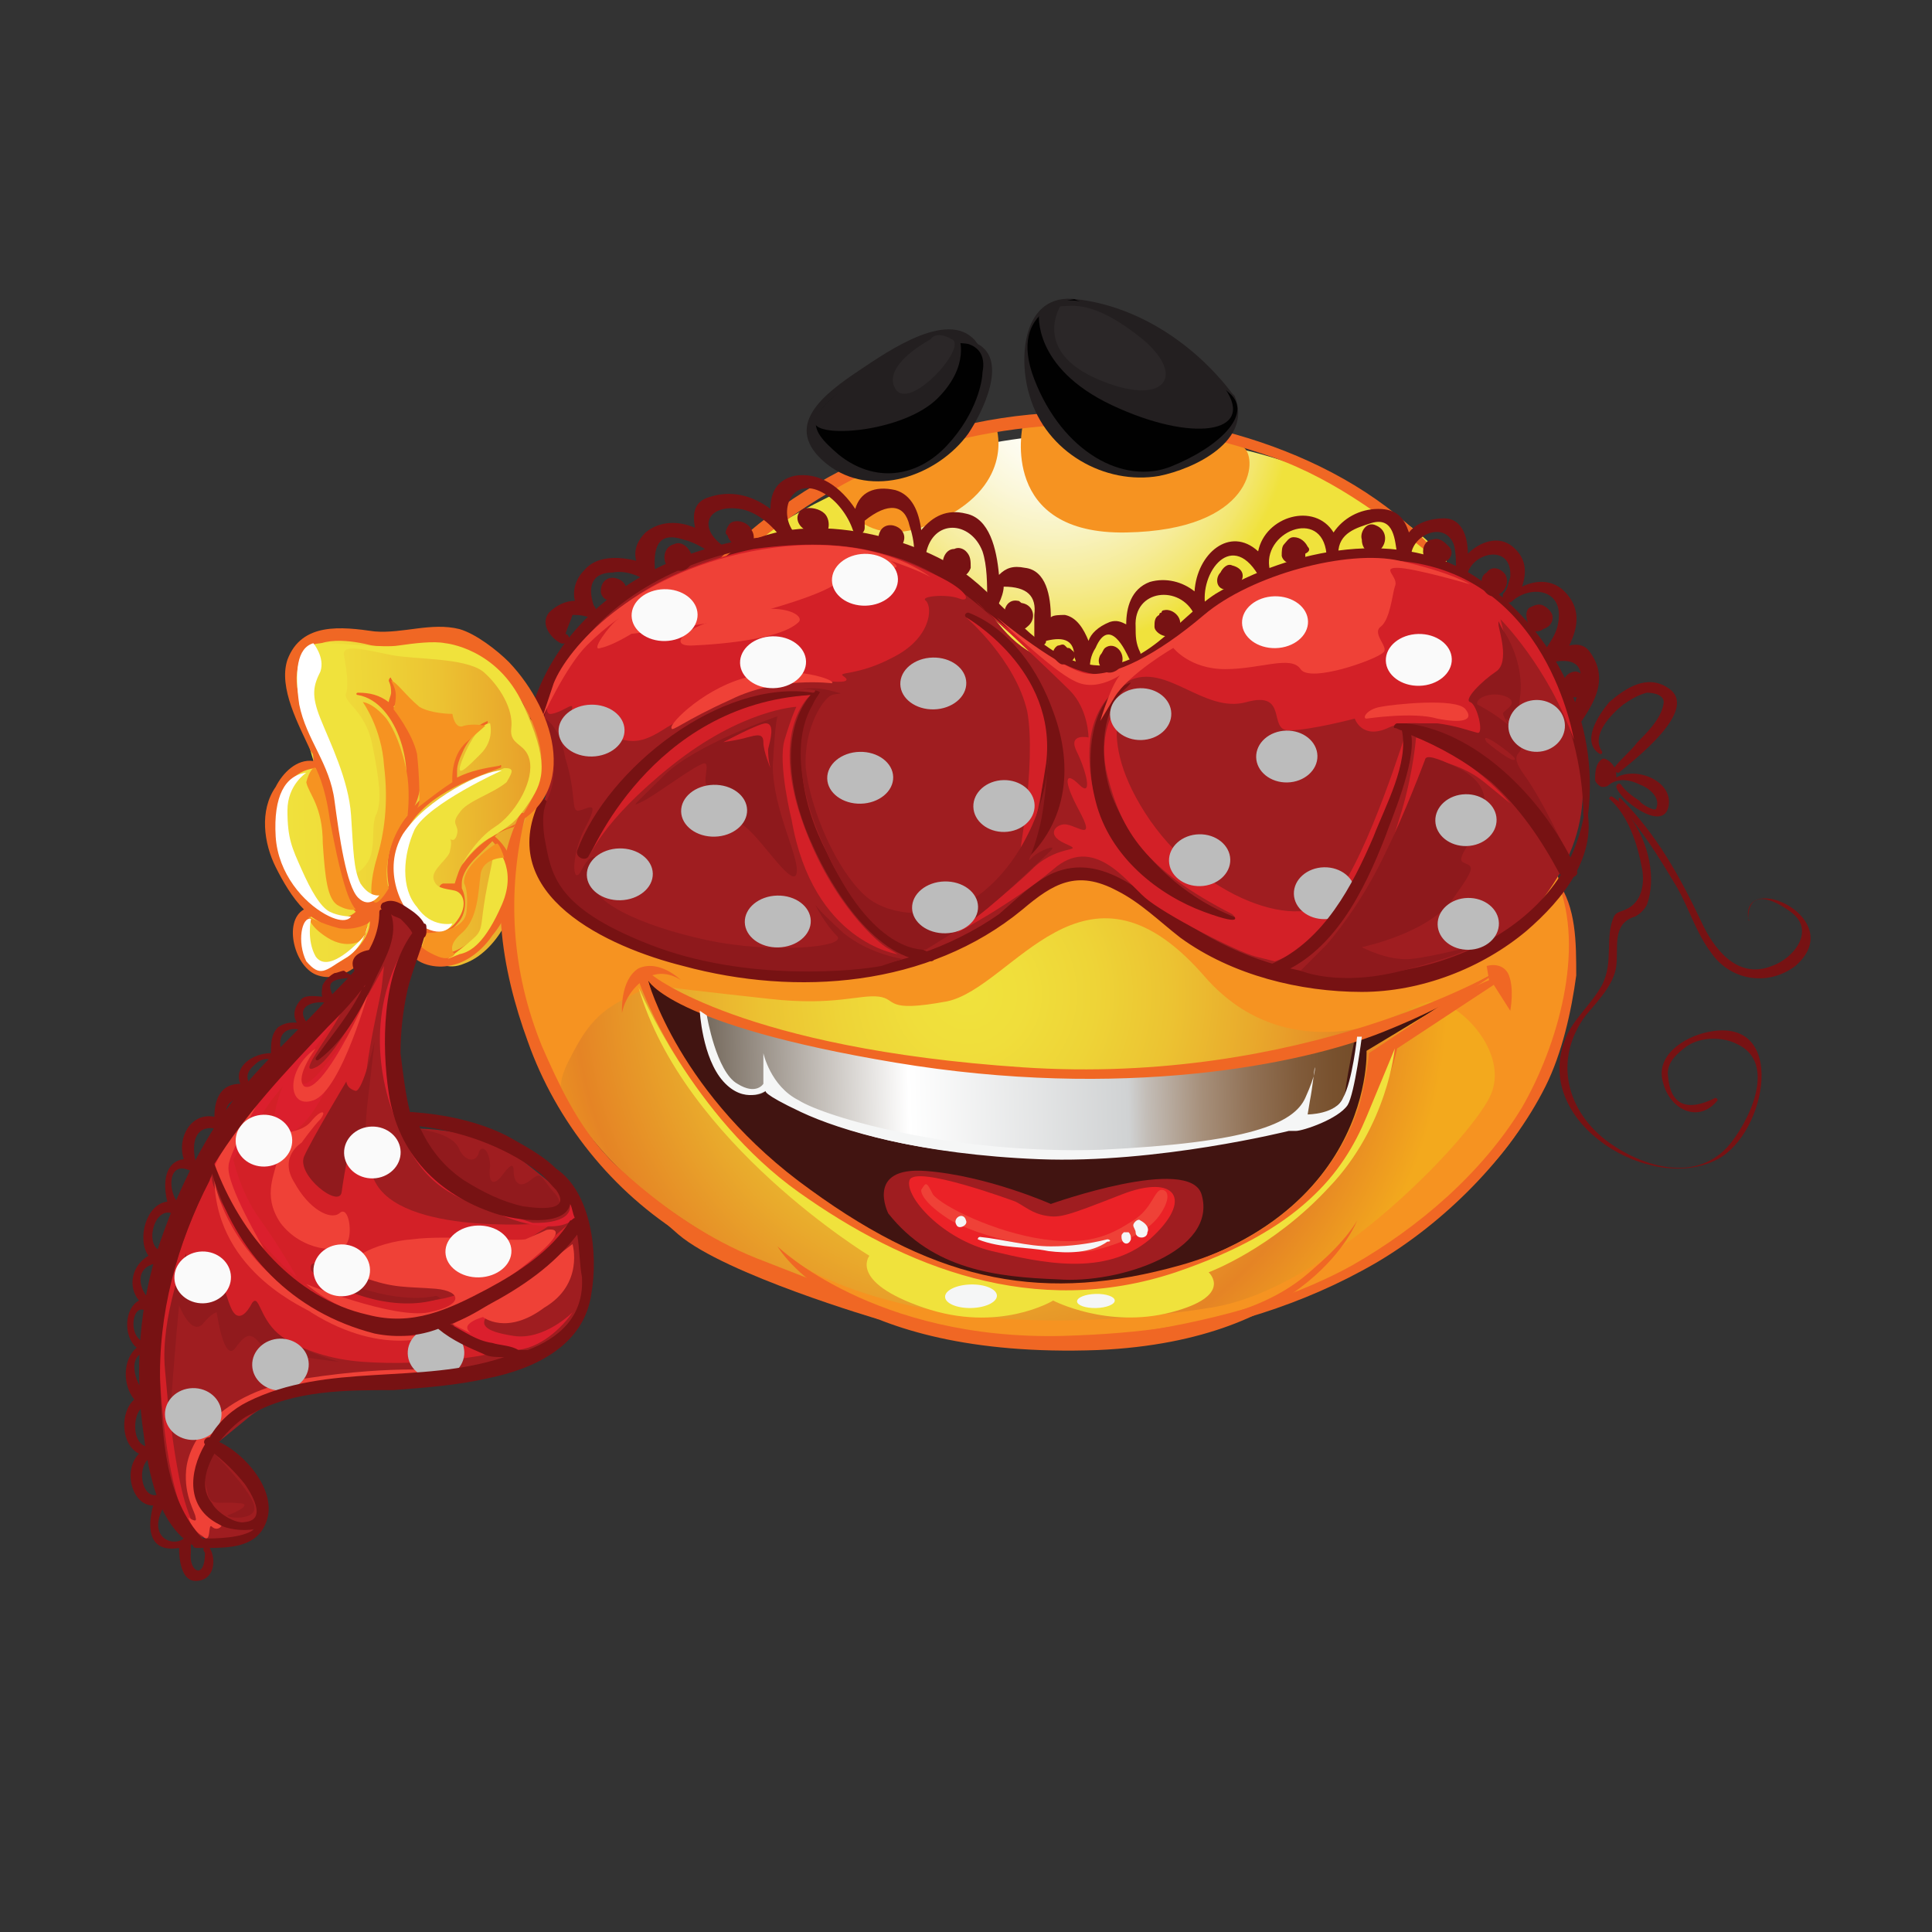 <?xml version="1.0" encoding="utf-8"?>
<!-- Generator: Adobe Illustrator 18.0.0, SVG Export Plug-In . SVG Version: 6.00 Build 0)  -->
<!DOCTYPE svg PUBLIC "-//W3C//DTD SVG 1.1//EN" "http://www.w3.org/Graphics/SVG/1.1/DTD/svg11.dtd">
<svg version="1.1" id="Layer_1" xmlns="http://www.w3.org/2000/svg" xmlns:xlink="http://www.w3.org/1999/xlink" x="0px" y="0px"
	 viewBox="0 0 82 82" enable-background="new 0 0 82 82" xml:space="preserve">
<rect x="0" y="0" width="82" height="82" fill="#333333" stroke="none"/>
<g>
	
		<radialGradient id="SVGID_1_" cx="33.224" cy="51.727" r="20.972" gradientTransform="matrix(1 -2.440000e-002 2.440000e-002 1 6.562 -8.73)" gradientUnits="userSpaceOnUse">
		<stop  offset="0" style="stop-color:#F0E23C"/>
		<stop  offset="0.116" style="stop-color:#F0DE3B"/>
		<stop  offset="0.257" style="stop-color:#EED437"/>
		<stop  offset="0.413" style="stop-color:#ECC332"/>
		<stop  offset="0.578" style="stop-color:#E9AA2C"/>
		<stop  offset="0.749" style="stop-color:#E68C26"/>
		<stop  offset="0.792" style="stop-color:#E58425"/>
		<stop  offset="0.972" style="stop-color:#F3A91D"/>
	</radialGradient>
	<path fill="url(#SVGID_1_)" d="M22,42.4c0,0,0.8,3.4,3.7,6.6c2.9,3.2,7.8,5.2,7.8,5.2l2,0.8c0,0,6,2.2,10.3,2.1
		c4.3-0.1,10.8-2.8,13-4.4c2.2-1.6,5.2-4.8,5.6-7.7c0.4-2.9-11-11.1-17.9-11C39.5,34.2,22,42.4,22,42.4z"/>
	
		<linearGradient id="SVGID_2_" gradientUnits="userSpaceOnUse" x1="4.064" y1="43.158" x2="21.178" y2="43.158" gradientTransform="matrix(1 -2.440000e-002 2.440000e-002 1 6.562 -8.73)">
		<stop  offset="0" style="stop-color:#F0E23C"/>
		<stop  offset="0.116" style="stop-color:#F0DE3B"/>
		<stop  offset="0.257" style="stop-color:#EED437"/>
		<stop  offset="0.413" style="stop-color:#ECC332"/>
		<stop  offset="0.578" style="stop-color:#E9AA2C"/>
		<stop  offset="0.749" style="stop-color:#E68C26"/>
		<stop  offset="0.792" style="stop-color:#E58425"/>
	</linearGradient>
	<path fill="url(#SVGID_2_)" d="M23.2,31.6c0,0-1.9-3.6-3.1-4.3c-1.2-0.7-1.8,0.1-2.7,0c-0.9-0.1-3.8-0.6-4.4,0.1
		c-0.6,0.7-0.6,1.6-0.2,3.1c0.4,1.5,0.6,2.1,0.6,2.1s-1.7-0.2-1.7,1.9c0.1,2.1,1.6,4.1,1.6,4.1s-0.9,1.1-0.3,2.1
		c0.7,1,1.1,0.9,2.2-0.3c1.1-1.2,1.1-1.7,1.1-1.7l1.3,0.9c0,0,0.7,1.9,2.1,1.3c1.4-0.5,2.3-2.4,2.3-3.6c0-1.2,0.4-2.8,0.4-2.8
		s0.8-0.5,0.9-1.4C23.4,32.2,23.2,31.6,23.2,31.6z"/>
	
		<radialGradient id="SVGID_3_" cx="37.469" cy="27.047" r="10.398" gradientTransform="matrix(1 -2.440000e-002 2.440000e-002 1 6.562 -8.73)" gradientUnits="userSpaceOnUse">
		<stop  offset="0" style="stop-color:#FFFFFF"/>
		<stop  offset="0.105" style="stop-color:#FFFEF8"/>
		<stop  offset="0.235" style="stop-color:#FDFBEC"/>
		<stop  offset="0.377" style="stop-color:#FBF7D8"/>
		<stop  offset="0.528" style="stop-color:#F8F2BD"/>
		<stop  offset="0.686" style="stop-color:#F6EC9A"/>
		<stop  offset="0.847" style="stop-color:#F3E66E"/>
		<stop  offset="0.972" style="stop-color:#F0E23C"/>
	</radialGradient>
	<path fill="url(#SVGID_3_)" d="M61.4,23.8c0,0-3.9-5.1-14-5.4c-10.1-0.3-16.8,5.5-17.5,6.1c-0.8,0.6,13.8,8.6,22.5,6.3
		C61,28.4,61.4,23.8,61.4,23.8z"/>
	<path fill="#F69321" d="M35.3,20.3c0,0,0.8,3.4,4.3,1.9c3.5-1.5,2.7-4,2.7-4s-0.8-0.2-2,0.2C39.1,18.7,35.3,20.3,35.3,20.3z"/>
	<path fill="#F69321" d="M43.4,18.1c0,0-1,4.6,4.4,4.5c5.4-0.1,5.6-3.1,5-3.6c-0.5-0.5-5.1-1.9-7.3-1.6
		C43.3,17.6,43.4,18.1,43.4,18.1z"/>
	<path fill="#F69321" d="M22.2,35.1c0,0-1,3.4-0.4,6c0.7,2.5,1.4,4.5,1.9,5.1c0.5,0.6-0.3,0.3,0.4-1.1c0.7-1.4,1.2-2.1,2.4-2.7
		c1.2-0.6,1.3-0.7,1.4-0.6c0.2,0.1,2.1,0.3,4.8,0.6c2.7,0.3,3.8-0.2,4.6-0.1c0.8,0.1,0.2,0.7,2.9,0.2C43,41.9,46,35.7,51,41.3
		c0.6,0.7,2.2,2.5,5.2,2.5c3,0,3.9-1.7,5.1-1.2c1.2,0.5,2.6,2.3,2,3.8c-0.6,1.6-6.8,8.3-11.9,9.1C39.4,57.4,34,53.7,34,53.7l2.7,1.8
		c0,0,4.1,2.3,11.2,1.5c5.9-0.6,14.6-5,17-9.8c2.4-4.9,1.8-8,1.6-8.7c-0.2-0.7-0.2-0.7-0.2-0.7s-3.5-11.9-4.7-13.5
		c-1.2-1.6-0.1-0.2-0.1-0.2s-17.4,11.6-26,11.6c-8.6,0-12.9-1.8-12.9-1.8L22.2,35.1z"/>
	<path fill="#9F1D20" d="M22.5,30.3c0,0,0,0.1,0.1,0.2c0.2,0.5,0.8,1.8,0.7,2.7c-0.2,1-0.5,1.5-0.5,1.5s-0.9,3.2,4,5.2
		c4.9,2,10.1,2,12.8,0.7c2.7-1.3,5.4-4.3,7.3-3.4c1.9,0.9,5.1,3.9,7.4,4.3c2.4,0.5,7.9,0.4,10.4-2.4c2.5-2.8,3.2-5.4,1.7-9.4
		c-1.5-4.1-5-6.9-10.6-5.9c-5.6,0.9-6.2,5.8-10.6,4.5c-4.4-1.3-1.8-4.1-9.8-5.7c0,0-5.7,0-9,2.6C23.2,27.8,22.5,30.3,22.5,30.3z"/>
	<path fill="#F06724" d="M66.1,37.4C66.1,37.4,66,37.4,66.1,37.4c1.2,2.9,0,7-1.5,9.6c-1.7,2.8-4.4,5.1-7.2,6.7
		c-2.9,1.6-6.2,2.4-9.5,2.9c-3.5,0.4-6.7,0.3-10-0.9c-0.2-0.1-0.3,0.3-0.1,0.3c3.4,1.4,6.9,1.3,10.6,0.9c3.5-0.5,6.9-1.5,10-3.3
		c2.9-1.7,5.7-4.5,7.2-7.5c0.7-1.4,1.1-3.2,1.3-4.7C66.9,40,66.9,38.5,66.1,37.4z"/>
	<path fill="#F06724" d="M29.4,52.2c-1.3-1-2.6-1.9-3.7-3.2c-1.2-1.3-2-3-2.7-4.6c-1.3-3.2-1.5-6.5-0.7-9.8c0-0.1-0.1-0.1-0.2-0.1
		c-1.5,2.9-0.8,6.7,0.3,9.7c1.2,3.4,3.6,6.4,6.7,8.3C29.4,52.5,29.5,52.3,29.4,52.2z"/>
	<path fill="#F06724" d="M61.5,24.1c-3.5-4.5-9.9-6.5-15.4-6.6c-6.4-0.1-12.8,2.7-16.9,7.7c-0.1,0.1,0.1,0.3,0.2,0.2
		c2.4-2.3,5-4.3,8.1-5.7c2.6-1.1,5.4-1.6,8.3-1.7c2.8-0.1,5.6,0.5,8.2,1.4c2.8,1,5.1,2.8,7.4,4.7C61.4,24.2,61.5,24.1,61.5,24.1z"/>
	<path fill="#771213" d="M39.6,40.5c-0.9-0.4-1.6-0.7-2.4-1.4c-0.9-0.8-1.6-1.8-2.1-2.9c-1.1-2.1-1.6-4.7-0.3-6.8
		c0.1-0.1-0.1-0.2-0.2-0.1c0,0,0,0.1-0.1,0.1c-3.9-0.6-8.7,3.2-10,6.7c-0.1,0.3,0.4,0.5,0.5,0.2c2-3.7,5.1-6.4,9.4-6.8
		c-1.4,1.7-0.8,4.5,0.1,6.4c0.8,1.8,2.7,4.9,5,4.9C39.7,40.8,39.7,40.6,39.6,40.5z"/>
	<path fill="#771213" d="M62.8,24.6c-3.3-2.3-8-1.3-11.2,0.6c-1.7,1.1-3.1,3.4-5.4,3c-2.1-0.3-3.6-2.7-5.3-3.9
		c-2.6-1.8-7.8-2.9-10.3-0.5c-0.2,0.1,0.1,0.4,0.2,0.3c2-1,4-1.1,6.1-0.7c2,0.3,3.5,1.3,5,2.6c1.2,1.1,2.3,2.1,3.8,2.7
		c1.5,0.6,3-0.4,4.1-1.3c1.5-1.2,2.8-2.2,4.6-2.8c2-0.7,4.2-1,6.2-0.4c4.3,1.2,6.6,6.4,6.6,10.4c0,0.1,0.2,0.1,0.2,0
		C67.9,30.6,66,26.8,62.8,24.6z"/>
	<g>
		<path fill="#771213" d="M67.9,32c0.1,0,0.1,0,0.1-0.1c-0.5-0.7,0.4-1.6,0.9-2c0.3-0.2,0.6-0.4,1-0.5c0.3,0,0.8,0.1,0.7,0.5
			c-0.1,0.6-0.7,1.2-1.1,1.6c-0.3,0.4-0.7,0.7-1,1.1c-0.1,0.1,0.1,0.2,0.2,0.2c0.6-0.5,3.5-2.7,2.1-3.6c-0.9-0.6-1.8,0-2.5,0.6
			C67.8,30.4,67.1,31.5,67.9,32z"/>
		<path fill="#771213" d="M69.6,34c-0.3-0.2-0.6-0.4-0.8-0.7c-0.1-0.1-0.2,0-0.2,0.1c0.1,0.5,1.9,1.9,2.2,0.9
			c0.3-1.1-1.3-1.8-2.2-1.3c0,0,0,0,0-0.1c0-0.3-0.2-0.6-0.5-0.7c-0.1,0-0.1,0-0.2,0.1c-0.2,0.2-0.2,0.6-0.2,0.8
			c0,0.1,0.2,0.3,0.3,0.3c0.1,0,0.2,0,0.3-0.1c0,0,0,0,0,0c0,0,0,0,0,0c0.4-0.3,0.9-0.2,1.3,0c0.3,0.1,0.9,0.5,0.7,1
			C70.3,34.5,69.6,34.1,69.6,34z"/>
		<path fill="#771213" d="M74.2,39C74.2,39.1,74.3,39.1,74.2,39c0-1.5,1.4-0.6,1.8-0.3c1.1,0.8,0.1,2-0.8,2.3
			c-1.5,0.6-2.5-0.8-3-1.9c-0.9-1.9-1.9-3.7-3.4-5.2c-0.1-0.1-0.1,0-0.1,0.1c0.1,0.1,0.2,0.2,0.3,0.3c-0.2-0.2-0.4-0.4-0.6-0.5
			c-0.1,0-0.1,0.1-0.1,0.1c0.8,0.7,1.2,1.9,1.4,3c0.1,0.6,0,1.4-0.7,1.7c-0.2,0.1-0.4,0.1-0.5,0.3c-0.4,0.9,0,1.9-0.5,2.9
			c-0.5,0.9-1.3,1.5-1.6,2.4c-1.3,3.5,3.7,6.5,6.5,5c2.1-1.1,3-6.1-0.4-5.4c-1,0.2-2.3,1-1.9,2.2c0.3,1.1,1.5,1.7,2.3,0.7
			c0-0.1-0.1-0.1-0.1-0.1c-1.2,0.6-1.9,0.3-2-0.9c-0.1-0.6,0.4-1,0.8-1.3c0.6-0.4,1.5-0.4,2.1-0.1c1.8,0.8,0.5,3.4-0.4,4.4
			c-1.4,1.5-3.6,0.8-5-0.2c-1.8-1.3-2.4-3.5-1-5.4c0.5-0.6,1.2-1.3,1.3-2.1c0.1-0.8-0.2-1.8,0.8-2.1c0.2-0.1,0.4-0.3,0.5-0.5
			c0.4-1.1,0.1-2.6-0.7-3.7c0.8,1,1.4,2,2,3c0.5,0.9,0.8,1.9,1.4,2.7c0.8,1.2,2.4,1.5,3.6,0.6C78.5,39,73.9,36.9,74.2,39z"/>
	</g>
	<path fill="#771213" d="M67.3,34.1C67.3,34,67.2,34,67.3,34.1c-0.6,5.6-7.2,8-12.1,7.1c-2.5-0.5-4.4-1.6-6.4-3.1
		c-1.3-1-2.7-1.7-4.2-1c-0.8,0.4-1.5,1.1-2.2,1.7c-1,0.7-2.2,1.3-3.4,1.7c-2.3,0.8-4.8,0.8-7.2,0.5c-2-0.2-4-0.8-5.8-1.7
		c-2.2-1.1-3.1-2.7-2.7-5.1c0-0.2-0.3-0.4-0.4-0.2C21,38,25.8,40.2,29,41c4.8,1.3,10.4,0.9,14.4-2.4c1.3-1.1,2.3-1.7,4-0.8
		c1,0.5,1.8,1.3,2.7,2c2.2,1.6,5.1,2.3,7.7,2.3c2.5,0,5.1-1,7-2.6C66.3,38.2,67.9,36.3,67.3,34.1z"/>
	<path fill="#771213" d="M39.1,23.8c-5.9-2.8-14.8-0.1-16.6,6.5c-0.1,0.4,0.5,0.5,0.6,0.1c1.8-6.5,10.3-8.7,16-6.6
		C39.2,23.9,39.2,23.8,39.1,23.8z"/>
	<path fill="#771213" d="M52.9,39.1c-2.5-0.8-4.7-2.8-5.7-5.3c-0.5-1.3-0.6-3.6,0.6-4.6c0.1-0.1,0.3-0.3,0.1-0.2
		c-1.8,0.7-1.8,3.5-1.4,5.1c0.6,2.6,3.8,5.2,6.4,5.1C53,39.2,53,39.1,52.9,39.1z"/>
	<path fill="#771213" d="M44.7,30.2c-0.6-1.7-1.8-3.5-3.6-4.2c-0.1,0-0.2,0.1-0.1,0.2c1.5,0.9,2.5,2.5,2.9,4.2
		c0.3,1.1,0.5,2.1,0.3,3.2c-0.1,1.2-0.7,2-1.1,3.1c0,0.1,0,0.1,0.1,0.1C45.3,35.1,45.6,32.6,44.7,30.2z"/>
	<path fill="#771213" d="M67.5,27.7c-0.2-0.3-0.5-0.4-0.9-0.3c0.4-0.8,0.5-1.6-0.2-2.3c-0.5-0.5-1.2-0.5-1.8-0.2
		c0.2-0.6,0.2-1.2-0.4-1.7c-0.6-0.5-1.4-0.2-1.9,0.3C62.3,22.7,62,22,61.3,22c-0.6,0-1.2,0.2-1.5,0.6c-0.2-0.6-0.5-1-1.3-1
		c-0.8,0-1.5,0.4-1.9,1c-0.8-1.3-2.9-0.7-3.2,0.8c-1.2-1.1-2.6,0.1-2.7,1.7c-0.5-0.4-1.2-0.6-1.9-0.4c-0.8,0.3-1,1.1-1,1.8
		c-0.2-0.1-0.4-0.2-0.7-0.1c-0.5,0.2-0.8,0.5-0.9,0.8c-0.2-0.5-0.5-1-1-1.1c-0.2,0-0.5,0-0.6,0.1c0-0.9-0.2-2-1.1-2.1
		c-0.5-0.1-0.8,0-1.1,0.3C42.3,23.3,42,22,41,21.8c-0.8-0.2-1.4,0.1-1.9,0.7C39,21.7,38.7,21,38,20.8c-0.9-0.2-1.5,0.1-1.7,0.8
		c-0.6-0.9-1.5-1.6-2.6-1.4c-0.8,0.2-1,0.8-1,1.4c-0.8-0.6-1.7-0.8-2.6-0.5c-0.7,0.2-0.7,0.8-0.6,1.3c-0.7-0.3-1.5-0.3-2.1,0.2
		C27,23,26.9,23.4,27,23.8c-0.8-0.2-1.7-0.2-2.2,0.4c-0.4,0.4-0.5,0.9-0.4,1.3c-0.4,0-0.8,0.2-1.1,0.5c-0.4,0.5,0.1,1.1,0.5,1.3
		c0.3,0.1,0.5-0.3,0.2-0.4c0.1-0.3,0.2-0.5,0.3-0.8c0.2,0,0.4,0,0.7,0.1c0.3,0.1,0.4-0.3,0.2-0.5c-0.3-0.9,0-1.4,0.8-1.4
		c0.5-0.1,1.1,0.1,1.5,0.4c0.3,0.2,0.6-0.3,0.3-0.5c-0.1-1.2,0.3-1.6,1.2-1.3c0.4,0.1,0.8,0.3,1.2,0.6c0.3,0.2,0.7-0.2,0.4-0.4
		c-1-0.8-0.5-1.7,0.8-1.5c0.7,0.1,1.4,0.7,1.8,1.3c0.2,0.3,0.7,0,0.5-0.3c-0.7-0.9-0.1-2.4,1.2-1.7c0.6,0.3,1.1,1,1.3,1.6
		c0.1,0.3,0.5,0.2,0.5-0.1c0-0.1,0-0.2,0-0.3c1-0.8,1.7-0.7,1.9,0.2c0.1,0.3,0.2,0.7,0.2,1.1c0,0.3,0.4,0.3,0.5,0.1
		c0.3-1.5,1.9-1.4,2.4-0.1c0.2,0.6,0.2,1.4,0.2,2.1c0,0.3,0.5,0.4,0.5,0.1c0.1-0.2,0.2-0.5,0.2-0.7c1,0,1.4,0.4,1.3,1.2
		c0,0.3,0,0.7,0,1c0,0.3,0.5,0.4,0.5,0.1c0.8-0.2,1.2,0,1.2,0.7c0.1,0.2,0.1,0.5,0.2,0.8c0.1,0.3,0.5,0.2,0.5-0.1
		c-0.1-0.4,0-0.8,0.2-1.1c0.6-1.4,1.3,0.2,1.4,0.4c0.1,0.3,0.6,0.1,0.5-0.2c-0.2-0.4-0.2-0.7-0.2-1.1c-0.1-1.6,1.9-1.8,2.5-0.5
		c0.1,0.3,0.6,0.2,0.5-0.2c-0.4-1.4,1-3.5,2.2-1.5c0.2,0.3,0.6,0.1,0.5-0.2c-0.4-1.6,2.2-2.7,2.4-0.7c0,0.3,0.5,0.3,0.5,0
		c0-0.9,0.8-1.1,1.4-1.3c1-0.3,1,0.8,1.1,1.3c0,0.4,0.5,0.3,0.6,0c0.1-0.8,1.4-1.4,1.8-0.4c0.1,0.3,0.1,0.8,0.1,1.1
		c0,0.3,0.4,0.4,0.5,0.1c0.3-0.9,1.9-1.2,1.8,0.2c-0.1,0.3-0.1,0.5-0.3,0.7c-0.1,0.3,0.2,0.5,0.4,0.3c0.8-0.7,2.3-0.5,1.9,1.1
		c-0.1,0.4-0.4,0.8-0.6,1.1c-0.2,0.2,0.2,0.5,0.4,0.4c1-0.2,1.4,0.2,1.1,1.2c-0.1,0.4-0.2,0.7-0.4,1.1c-0.1,0.4,0.4,0.5,0.6,0.1
		C67.8,29.6,68.2,28.7,67.5,27.7z"/>
	<path fill="#D32027" d="M32,23.3c0,0-3.8,0.7-6,2.8c-2.3,2.1-3.2,4.3-2.6,4.2c0.6-0.1,1.1-0.7,0.8,0c-0.3,0.8,0.6,0.7,1,0.3
		c0.4-0.4,0.2,0.7,0.8,0.7c0.6,0.1,1,0.4,2.1-0.3c1.1-0.7,3.4-1.8,4.3-1.9c1-0.2,1.7-0.3,2.6-0.2c0.9,0.1,1.1,0,0.8-0.2
		c-0.3-0.2,0.6,0,2.1-0.8c1.6-0.8,1.7-2.1,1.4-2.4c-0.3-0.2,0.9-0.3,1.4-0.1c0.5,0.2,0.5-0.3-1-1C38.2,23.7,36.3,22.7,32,23.3z"/>
	<path fill="#EF4137" d="M35.3,29c0,0-2.3-0.3-4.3,0.7c-2,0.9-2.5,1.4-2.5,1.2c-0.1-0.2,1.5-1.8,3.4-2.2
		C33.7,28.2,35.6,28.9,35.3,29z"/>
	<path fill="#EF4137" d="M39.5,24.5c0,0-2.5-2.1-7.6-1.1c-5.1,1-7.8,4.1-8.4,5.6c-0.5,1.5-0.5,1.5-0.5,1.5s1-2.2,1.9-3.1
		c0.9-0.9,1.6-1.3,1.3-1.1c-0.3,0.2-1.2,1.4-0.7,1.2c0.5-0.1,1.3-0.6,1.3-0.6s2.8-0.3,5-0.8c2.2-0.6,4.3-1.3,3.9-1.8
		c-0.4-0.4,1.8-0.2,2.2-0.2c0.4,0-0.1-0.3-0.1-0.3S39,24.2,39.5,24.5z"/>
	<path fill="#EF4137" d="M29.3,27.4c0,0,3.7-0.1,4.6-1c0.3-0.3-0.9-1.1-3.8,0C28.9,26.8,28.5,27.4,29.3,27.4z"/>
	<path fill="#D32027" d="M66.8,31.4c0,0-1.1-7.1-7.5-7.6c-6.4-0.5-8.3,3.6-12,4.7c0,0-0.8,0.6-3-0.8c-2.2-1.4-2.9-2.2-2.9-2.2
		s3.2,3,4,3.8c0.8,0.8,0.8,2,0.8,2s-0.9-0.2-0.5,0.6c0.4,0.8,0.7,2,0.1,1.4c-0.6-0.6-0.7-0.2,0,1.1c0.7,1.3,0,0.7-0.5,0.6
		c-0.4-0.1-1,0.4-0.1,0.8c0.9,0.4-0.2,0-1.3,1c-1,1-3.3,2.8-3.3,2.8s2.3-1.2,4.1-2.7c1.7-1.5,3.1,0.5,3.9,1.2
		c0.8,0.7,3.9,2.3,4.7,2.5c0.8,0.2,0.8,0.2,0.8,0.2s2.8-0.8,4.3-4.7c1.5-3.9,1.3-5.1,1.3-5.1s-1.6,5.2-3,7c-1.4,1.7-5.8,0.1-8.1-3.5
		c-2.3-3.6-0.6-5.3-0.6-5.3s-1.6,1.3-1,3.7c0.6,2.4,1.6,4,5.3,5.9c0,0,0.7,0.6-1.2-0.1c-1.9-0.7-4-2.3-4.6-4.7
		c-0.6-2.4-0.2-4.2,1.4-5.1c1.6-0.8,3.2,1.4,5,0.9c1.8-0.5,0.9,1.2,1.8,1.2c0.9,0,2.8-0.5,2.8-0.5s0.3,0.9,1.4,0.4
		c1-0.5,2.8,0,3.7,0.4c0.9,0.4,0.4-1.1,0-1.5c-0.4-0.4,1.9-0.8,1.4-2.3c-0.4-1.5-0.3-1.2-0.3-1.2S65.7,28.3,66.8,31.4z"/>
	<path fill="#EF4137" d="M42.3,26.2c0,0,2.8,2.3,3.9,2.4c1.1,0.1,2.9-0.8,4.9-2.5c2-1.7,6.1-2.8,8.3-2.3c2.2,0.5,3,1,3,1
		s-2.4-0.7-3.1-0.7c-0.7,0,0.1,0.4-0.1,0.8c-0.1,0.3-0.2,1.4-0.6,1.7c-0.4,0.3,0.4,0.9,0.1,1.1c-0.3,0.3-3.1,1.3-3.5,0.7
		c-0.4-0.6-1.7,0-3.2,0c-1.5,0-2.2-0.9-2.2-0.9s-1.9,1.1-2.5,2.1c-0.6,1-0.6,1-0.6,1s0.5-1.7,0.9-2c0.4-0.3-0.9,0.9-2,0.3
		C44.7,28.5,42.3,26.2,42.3,26.2z"/>
	<path fill="#EF4137" d="M58,30.5c0,0,2-0.3,3,0c1,0.2,1.6,0.1,1.2-0.4c-0.4-0.5-3.1-0.2-3.6-0.1C58,30.1,57.8,30.5,58,30.5z"/>
	<path fill="#D32027" d="M41,26.2c0,0,3.9,2.2,3.4,6.2c-0.6,4-1.2,4.3-1.2,4.3s0.8-4.3,0.4-6.5C43.1,28,41,26.2,41,26.2z"/>
	<path fill="#D32027" d="M34.4,29.5c0,0-1.6,1.3-0.5,4.9c1.1,3.5,3.1,5.4,3.7,5.8c0.5,0.3,0.5,0.3,0.5,0.3s-3.6-0.5-4.5-5.7
		c0,0-0.6-2.4-0.3-3.4c0.3-1,0.5-1.4,0.5-1.4s-2.3,0.1-5.3,2.5c-3,2.4-3.5,3.9-3.5,3.9S27.6,29.9,34.4,29.5z"/>
	<path fill="#D32027" d="M60.1,31.3c0,0-0.1,1.4-0.6,3.1C59,36,59,36,59,36s1.1-1.2,1.3-2.5c0.2-1.3,0.2-1.3,0.2-1.3s1.4,0.1,2.5,1
		c1.1,0.9,1.1,0.9,1.1,0.9S62.5,32.1,60.1,31.3z"/>
	<path fill="#8E191C" d="M33,30.4c0,0-3.5,1.2-4.8,2.5c-1.3,1.3-1.5,1.4-0.9,1.1c0.6-0.3,2.3-1.6,2.6-1.6c0.3,0-0.3,1.2,0.4,1
		c0.7-0.2,0.5,1.2,1.2,1.6c0.7,0.4,2.1,2.7,2.3,2.1c0.2-0.6-1-2.7-1-4.6C32.9,30.6,33,30.4,33,30.4z"/>
	<path fill="#8E191C" d="M22.9,30.4c0,0,0.7,1.3,0.6,2.5c-0.1,1.2-0.6,1-0.4,2.6c0.3,1.6,0.4,3,4.5,4.6c4.1,1.6,8.8,1.1,9.8,0.9
		c0.9-0.3,0.9-0.3,0.9-0.3s-1.4-0.2-2.5-1.1c-1.1-1-1.2-1.2-1.2-1.2s0.4,0.8,0.9,1.3c0.6,0.5-2.7,0.8-5.5,0.2
		c-2.8-0.6-5.2-1.7-4.8-2.7c0.4-1-0.1-1.1-0.5-0.3c-0.4,0.8-0.5-0.5,0.1-1.7c0.7-1.3,0.2-0.9-0.2-0.8c-0.4,0.1-0.1-0.6-0.6-2.2
		C23.7,30.5,22.9,30.4,22.9,30.4z"/>
	<path fill="#8E191C" d="M44.5,31.9c0,0-0.1,2.2-0.4,3.3c-0.3,1.2-0.6,1.5-0.3,1.2c0.3-0.3,1.1-0.6,0.8-0.3c-0.3,0.3-2.2,2.1-3,2.7
		c-0.8,0.6-2.3,1.5-2.3,1.5s-2.1,0.3-4.1-3.9c-2-4.1-1-6-0.7-6.5c0.2-0.5,0.5-0.5,0.1-0.6c-0.4-0.1-0.7,0-0.7,0s0.5-0.2,1.3,0
		c0.8,0.2,0.4,0.1,0.1,0.2c-0.3,0.1-1.2,1.3-1.1,3.1c0.2,1.8,1.3,4.3,2.5,5.4c1.2,1.1,3.8,1,5.2-0.3C43.3,36.5,44.5,34.2,44.5,31.9z
		"/>
	<path fill="#8E191C" d="M60.5,32.2c0,0-0.9,2.4-1.7,4c-0.8,1.7-1.8,3.1-2.5,3.9c-0.7,0.7-1.1,1.1-1.1,1.1s1.6,0.7,4.3,0
		c2.7-0.7,3.2-1.1,3.2-1.1s-1.8,0.5-2.8,0.6c-1,0.1-2.1-0.5-2.1-0.5s2.9-0.6,3.9-2.1c1-1.4,0.8-1.3,0.4-1.5
		c-0.4-0.2,0.8-1.3,0.9-2.1c0.1-0.8-0.1-1.3-0.9-1.8C61.3,32.3,60.6,32,60.5,32.2z"/>
	<path fill="#8E191C" d="M59.7,30.7c0,0,2.5,0.5,4.1,2.1c1.6,1.6,2.7,3.4,2.7,3.4s-1-2.2-1.8-3.3c-0.8-1.1,0.1-0.8-0.2-1.4
		c-0.3-0.6-0.6-1-0.6-1s0.5,0.4,0.6-0.8c0.2-1.2-0.3-2.3-0.6-2.8c-0.3-0.4-0.3-0.7-0.3-0.4c0,0.2,0.5,1.6-0.1,2
		c-0.6,0.4-1.4,1.2-1.1,1.3c0.3,0.1,0.6,1.4,0.3,1.3c-0.4-0.1-0.9-0.3-1.7-0.4C60.3,30.7,59.7,30.7,59.7,30.7z"/>
	<path fill="#9F1D20" d="M62.7,29.9c0,0,0.6,0.3,1.1,0.7c0.5,0.4,0-0.1,0-0.3c-0.1-0.1,0.7-0.4,0.2-0.7
		C63.4,29.3,62.6,29.6,62.7,29.9z"/>
	<path fill="#9F1D20" d="M63.1,31.5c0,0,1.2,1,1.2,0.7C64.2,32,62.7,30.9,63.1,31.5z"/>
	<path fill="#D32027" d="M30.7,31.5c0,0,1.5-0.8,1.8-0.8c0.4,0,0.2,0.7,0.1,1.1c0,0.5,0.1,0.8,0.1,0.8s-0.3-0.7-0.3-1.1
		c0-0.4-0.3-0.3-0.7-0.2C31.4,31.4,30.7,31.5,30.7,31.5z"/>
	<path fill="#771213" d="M37.3,22.7c-0.1,0.4,0.2,0.7,0.6,0.7c0.2,0,0.3-0.1,0.4-0.3c0,0,0,0,0,0C38.7,22.4,37.5,21.9,37.3,22.7z"/>
	<path fill="#771213" d="M35,21.8c-0.2-0.2-0.6-0.3-0.9-0.2c-0.4,0.2-0.3,0.7,0.1,0.9c0.1,0.2,0.3,0.3,0.6,0.2
		C35.2,22.8,35.3,22.1,35,21.8z"/>
	<path fill="#771213" d="M31.9,22.5c-0.1-0.3-0.6-0.5-0.9-0.3c-0.1,0.1-0.2,0.3-0.2,0.4c0,0.1,0.1,0.1,0.1,0.2
		c0.1,0.2,0.3,0.4,0.5,0.5C32,23.3,32.1,22.8,31.9,22.5z"/>
	<path fill="#771213" d="M28.6,23.1c-0.4,0.1-0.5,0.6-0.3,0.9c0.1,0.1,0.2,0.2,0.4,0.2c0.3,0.1,0.6-0.1,0.7-0.4
		C29.4,23.4,29,22.9,28.6,23.1z"/>
	<path fill="#771213" d="M26.3,24.6c-0.4-0.2-0.8,0-0.8,0.5c0,0.2,0.2,0.4,0.4,0.4c0.1,0.1,0.3,0.1,0.4,0
		C26.7,25.4,26.7,24.8,26.3,24.6z"/>
	<path fill="#771213" d="M41,23.4c-0.1-0.1-0.3-0.2-0.5-0.1c-0.3,0-0.5,0.3-0.5,0.7c0,0.2,0.2,0.5,0.5,0.5c0.3,0.1,0.6-0.1,0.7-0.4
		C41.2,23.8,41.2,23.6,41,23.4z"/>
	<path fill="#771213" d="M43.4,25.6c-0.1,0-0.1-0.1-0.2-0.1c-0.5-0.1-0.7,0.5-0.5,0.9c0.2,0.3,0.6,0.5,0.9,0.2
		C44,26.3,43.9,25.7,43.4,25.6z"/>
	<path fill="#771213" d="M45.5,27.6c-0.1-0.1-0.1-0.1-0.2-0.1c0,0-0.1-0.1-0.1-0.1c-0.1-0.1-0.2,0-0.3,0c-0.2,0.1-0.3,0.4-0.1,0.6
		c0,0,0,0,0,0c0.1,0.1,0.2,0.2,0.3,0.2C45.5,28.2,45.8,27.8,45.5,27.6z"/>
	<path fill="#771213" d="M46.9,27.5c-0.1,0.1-0.1,0.2-0.2,0.3c-0.1,0.2-0.1,0.4,0.1,0.6c0.2,0.3,0.7,0.1,0.8-0.2
		C47.8,27.7,47.3,27.2,46.9,27.5z"/>
	<path fill="#771213" d="M49.4,25.9c0,0-0.1,0-0.1,0.1c0,0-0.1,0-0.1,0.1C49,26.2,49,26.4,49,26.6c0,0.2,0.3,0.4,0.5,0.4
		c0.2,0,0.4-0.1,0.5-0.3C50.3,26.3,49.8,25.8,49.4,25.9z"/>
	<path fill="#771213" d="M52.3,24c-0.2-0.1-0.4,0.1-0.5,0.3c-0.2,0.2-0.2,0.6,0.1,0.7c0.3,0.1,0.6,0,0.7-0.2
		C52.9,24.4,52.7,24.1,52.3,24z"/>
	<path fill="#771213" d="M55.5,23.2c-0.1-0.2-0.3-0.4-0.6-0.4c-0.2,0-0.3,0.2-0.4,0.3c-0.1,0.1-0.1,0.3-0.1,0.5
		c0.1,0.4,0.8,0.5,1,0.1c0-0.1,0-0.1,0-0.2C55.6,23.4,55.6,23.3,55.5,23.2z"/>
	<path fill="#771213" d="M58.4,22.3c-0.4-0.2-0.7,0.3-0.6,0.6c0,0.4,0.3,0.7,0.7,0.5C58.9,23.1,58.9,22.5,58.4,22.3z"/>
	<path fill="#771213" d="M61.5,23.2c-0.2-0.2-0.4-0.4-0.7-0.3c-0.2,0-0.4,0.2-0.4,0.5c0,0.2,0.1,0.4,0.3,0.5
		c0.2,0.1,0.5,0.1,0.7-0.1C61.6,23.7,61.7,23.4,61.5,23.2z"/>
	<path fill="#771213" d="M63.9,24.4c-0.2-0.3-0.6-0.4-0.8-0.1c0,0,0,0,0,0c-0.4,0.2-0.2,0.9,0.2,1C63.8,25.3,64.1,24.8,63.9,24.4z"
		/>
	<path fill="#771213" d="M65.9,26.2c0-0.2-0.2-0.4-0.4-0.5c-0.2-0.1-0.4,0-0.6,0.1c-0.2,0.2-0.1,0.5,0,0.8c0.1,0.3,0.5,0.2,0.6,0.1
		c0,0,0,0,0,0C65.8,26.6,65.9,26.4,65.9,26.2z"/>
	<path fill="#771213" d="M66.9,28.5c-0.2,0-0.4,0.1-0.5,0.3c0,0.2,0,0.4,0.1,0.6c0,0,0.1,0,0.1,0.1c0.1,0.1,0.2,0.1,0.3,0.1
		c0,0,0,0,0,0c0.1,0,0.3-0.1,0.3-0.2C67.4,29,67.3,28.6,66.9,28.5z"/>
	<g>
		<path fill="#231F20" d="M52.4,16.8c0,0-0.1-0.1-0.1-0.1c-1.6-2.1-4-3.7-6.6-4c-2.3-0.3-2.5,2.5-2,4.1c0.7,2.4,3.2,3.8,5.5,3.4
			C50.7,19.9,53.2,18.7,52.4,16.8z M49.2,19.4c-2.1,0.5-4-1-4.8-2.9c-0.3-0.7-0.3-1.6-0.2-2.4c0.2-1.4,1.7-0.9,2.5-0.7
			c2,0.6,3.9,2,5.1,3.6c0.1,0.1,0.1,0.1,0.2,0.1C52,18.6,50.4,19.2,49.2,19.4z"/>
		<path fill="#231F20" d="M41.5,14.6c-1.1-1.6-3.8,0.3-5,1.1c-1.5,1-3.4,2.4-1.4,4c1.9,1.5,4.7,0.5,6-1.3
			C41.7,17.5,42.8,15.3,41.5,14.6z M40.6,17.9c-1.1,1.4-3.1,2.2-4.7,1.3c-2.1-1.2,0.5-2.5,1.5-3.2c1.1-0.7,2.5-1.7,3.8-0.9
			c0.1,0,0.2,0,0.2,0C42,15.9,41.2,17.1,40.6,17.9z"/>
		<path fill="#010101" d="M41.1,14.6c0,0-1.8-0.4-4.4,1.3c-2.6,1.7-2.5,2.2-1.1,3.4c1.5,1.2,3.3,1,4.6-0.4c1.3-1.4,1.5-2.8,1.5-3.1
			C41.8,15.3,41.7,14.8,41.1,14.6z"/>
		<path fill="#010101" d="M45.6,12.7c0,0-2.9,0.3-1.7,3.4c1.2,3.1,3.8,4.5,5.8,3.7c2-0.8,3.5-2.2,2.5-3.1c-1-0.9-5.6-3.6-5.6-3.6
			L45.6,12.7z"/>
		<path fill="#231F20" d="M44.1,13.3c0,0-0.3,2.3,3.1,3.9c3.4,1.6,6.1,1.2,4.8-0.7c-1.3-1.9-4.4-3.1-5.7-3.6
			C45.1,12.5,44.2,13,44.1,13.3z"/>
		<path fill="#231F20" d="M40.7,14.3c0,0,0.5,1.2-0.9,2.6c-1.4,1.4-4.9,1.7-5.2,1.1c-0.3-0.6,2.4-2.5,3.7-3.2
			C39.5,14.1,40.7,13.8,40.7,14.3z"/>
		<path fill="#2B2728" d="M45,13c0,0-1.2,1.9,1.6,3.1c2.8,1.2,3.8-0.1,1.9-1.7C46.4,12.7,45.5,13,45,13z"/>
		<path fill="#2B2728" d="M39.5,14.4c0,0-2.1,1.1-1.5,2.1c0.6,1,3.1-1.8,2.4-2.1C39.7,14,39.5,14.4,39.5,14.4z"/>
	</g>
	<path fill="#F06724" d="M21.6,28.1c-0.5-0.5-1.4-1.2-2.1-1.4c-1.2-0.3-2.4,0.2-3.6,0.1c-1.4-0.2-3.1-0.4-3.7,1.2
		c-0.4,1.2,0.5,2.8,1,3.9c0.1,0.1,0.1,0.2,0.1,0.4c-0.7-0.1-1.3,0.5-1.6,1.1c-0.7,1-0.5,2.4,0,3.4c0.3,0.6,0.7,1.3,1.2,1.8
		c-0.9,0.5-0.4,2.5,0.6,2.8c1.2,0.4,2.6-1,2.6-2.2c0,0,0,0,0,0c0.2-0.1,0.3-0.3,0.4-0.5c0-0.1,0.1-0.1,0.1-0.2c0,0,0,0,0,0
		c0,0,0,0,0,0c0,0,0,0,0-0.1c0,0,0-0.1,0-0.1c0.1,0.2,0.2,0.4,0.3,0.6c0.7,1.1,1.8,1.2,2.6,0.2c0.3-0.4,0.3-1,0.1-1.4
		c0-0.1,0-0.1,0-0.2c0-0.4,0.3-0.8,0.6-1.1c0.2-0.2,0.5-0.5,0.7-0.7c0.9,1,0.5,2.3-0.2,3.4c-0.4,0.6-0.9,1.1-1.5,1.3
		c-0.7,0.3-1-0.1-1.6-0.4c-0.2-0.1-0.4,0.1-0.3,0.2c0.2,0.7,1.1,0.9,1.7,0.8c0.8-0.1,1.5-0.7,1.9-1.3c1-1.2,1.4-3.1,0.1-4.2
		c0.1-0.1,0.2-0.2,0.4-0.3C24.7,33.9,23.6,30.2,21.6,28.1z M12.3,37c-0.7-1.2-0.9-4.2,1.1-4.4c0.3,1,0.5,2,0.6,3.1
		c0.1,0.9,0.3,2.2,1,2.9c0,0,0.1,0.1,0.1,0.1C14.1,39.6,12.8,37.8,12.3,37z M13.9,41c-0.5,0.1-0.8-0.5-0.9-0.9
		c-0.2-0.5-0.1-0.9,0.2-1.2c0.3,0.2,0.6,0.4,1,0.5c0.6,0.2,1.2,0.1,1.5-0.3C15.7,40,14.6,40.9,13.9,41z M20.9,35.5
		C20.8,35.5,20.8,35.5,20.9,35.5c-0.5,0.3-0.9,0.7-1.2,1.1c-0.2,0.2-0.3,0.6-0.4,0.9c-0.1,0-0.3,0-0.5,0c-0.3,0.1-0.1,0.5,0.1,0.4
		c0.6-0.1,0.7,1.7-0.6,1.5c-0.4-0.1-0.7-0.6-0.9-0.9c-0.2-0.3-0.3-0.6-0.4-0.9c0,0,0,0,0,0c0.1-0.1,0-0.2-0.1-0.3
		c-0.1-0.5,0-0.9,0.1-1.4c0.5-1.9,2.6-2.7,4.2-3.3c0.1,0,0.1-0.2,0-0.1c-0.6,0.1-1.2,0.2-1.8,0.5c0-0.1,0-0.2,0-0.3
		c0-0.2,0.1-0.5,0.2-0.7c0.2-0.5,0.6-1,1.1-1.3c0,0,0-0.1,0-0.1c-0.5,0.2-0.9,0.6-1.2,1.1c-0.2,0.3-0.5,1-0.4,1.4
		c-0.6,0.3-1.1,0.6-1.5,1.1c0.6-1.2,0.1-3.2-0.9-4.2c0.3-0.3,0.1-0.9-0.1-1.2c0-0.1-0.1,0-0.1,0.1c0.1,0.2,0.1,0.4,0.1,0.5
		c0,0.1-0.1,0.3-0.1,0.4c-0.4-0.3-0.8-0.4-1.3-0.4c-0.1,0-0.1,0.1,0,0.1c1.7,0.3,2.5,3.3,1.8,4.7c-0.1,0.2,0.1,0.4,0.3,0.4
		c-0.7,0.8-1,1.9-0.8,3c-0.2,0.2-0.4,0.5-0.7,0.6c-0.1,0-0.2,0-0.2,0c0,0-0.1,0-0.1,0c-0.3-0.2-0.5-0.8-0.6-1.1
		c-0.3-0.9-0.4-1.8-0.5-2.8c-0.2-1.7-1.1-3.1-1.5-4.7c-0.2-0.6-0.2-1.2,0-1.7c0.5-1,2.1-0.7,2.9-0.5c0.7,0.1,1.3,0.1,1.9,0
		c1.2-0.2,2,0.1,3,0.8c1.1,0.8,1.9,2.1,2.2,3.4c0.3,1.3-0.3,2.5-1.1,3.5c0,0,0,0,0,0C21.4,35.2,21.1,35.4,20.9,35.5z"/>
	<path fill="#9F1D20" d="M17.4,40.1c0,0-1.1,5.2-0.1,7.1l0.4,0.7c0,0,2.9,0,4.4,1.3c1.5,1.2,2.7,2,2.8,3.4c0.1,1.4,0.3,3.2-1.1,4.3
		c-1.4,1.1-4.7,1.7-6,1.7c-1.3,0-5.6,0.1-7.3,1.6C8.8,61.6,9,61.4,9,61.4s2.2,1.1,2.1,2.3c0,1.2-0.6,1.8-1.8,1.7
		c-1.2-0.1-1.5-0.8-1.5-0.8S6.4,61,6.3,58.7c-0.1-2.3,2-8.5,3.3-10.9c1.3-2.4,3.5-3.9,5.1-5.6c1.5-1.7,1.8-3.4,1.8-3.4
		s0.7-0.3,1,0.1C17.9,39.3,17.4,40.1,17.4,40.1z"/>
	<path fill="#D32027" d="M16.3,41c0,0-2.1,4-2.9,4.3c-0.8,0.4,0.4-1.1,0.9-2c0.5-0.9,0.5-0.9,0.5-0.9s-2.4,2.6-3.8,4.2
		c-1.4,1.6-1.9,2.9-1.9,2.9s1.8,4.9,5.7,6.2c3.9,1.3,6.6-1.1,7.8-2.1c1.2-1.1,1.8-1.9,1.8-1.9s-3.3,3.2-6.1,3.5
		c-2.8,0.3-4.9-0.9-5.1-1.3c-0.1-0.4,0.3-0.4,1.3,0.1c0.9,0.5,3.6,0.5,4.4,0.2c0.8-0.2,2.4-0.9,3.5-1.6c1.1-0.7,1.1-0.7,1.1-0.7
		s-6.1,0.6-7.5-1.6c-1.4-2.3,0.1-7.5,0.2-8.4C16.3,41,16.3,41,16.3,41z"/>
	<path fill="#911A1D" d="M18.5,55c-1.3,0.3-3.4-0.2-4.9-1.1c-0.1-0.1-0.2,0.1-0.1,0.1c1.1,1,3.5,1.7,5.2,1.1
		C18.8,55.2,18.6,55,18.5,55z"/>
	<path fill="#EF4137" d="M23.2,52.2c0,0,1.9-0.4-2.7,2.8c-1.3,0.9-3.2,1.3-4.8,0.9c-1.6-0.4-2.7-1.4-2.7-1.4s3.7,1.5,5.2,1.2
		c1.5-0.3,1.4-0.9,0.3-1c-1.2-0.1-1.8,0-3.1-0.5c-1.4-0.6,0.6-1.5,2.1-1.6c1.5-0.2,4.2,0.1,4.8,0C23,52.3,23.2,52.2,23.2,52.2z"/>
	<path fill="#DB1F2D" d="M14.7,44c0,0-1.3,2-1.8,2c-0.5,0,0.1-1,0.8-2c0.7-1,1.2-1.7,1.2-1.7s-2.9,2.9-4,4.4c-1,1.4-1.9,2.7-1.9,2.7
		s0.6,1.6,1.9,3.1c1.3,1.5,1.7,1.7,1.7,1.7s-0.8-1.4-1.6-2.5c-0.8-1.1-1.1-2.5-1.1-2.5s1.3-2.1,1.7-2.6c0.4-0.5,0.4-0.5,0.4-0.5
		s-0.8,1.9,0,2C13,48.3,14.3,45.6,14.7,44z"/>
	<path fill="#EF4137" d="M13.4,44.5c0,0-0.9,1.2-0.5,1.6c0.5,0.3,1.5-1.4,2.1-2.6c0.6-1.2,0.7-1.6,0.7-1.6s-1.2,4.4-2.4,4.8
		C12.2,47.1,12.1,45.4,13.4,44.5z"/>
	<path fill="#DB1F2D" d="M17.5,39.7c0,0-1.5,4-0.8,6.6c0.7,2.4,1.2,4.1,5.9,5.6c0,0,1.6,0.1,1.6-0.7c0-0.8-0.5-1-0.5-1
		s0.9,0.5,0.8,1.2c-0.1,0.8-1.6,0.9-3.4,0.1c-1.8-0.7-3.1-1.1-4.1-3.5C15.9,45.7,15.6,42.4,17.5,39.7z"/>
	<path fill="#D32027" d="M9,49.9c0,0-2.5,4.4-2.2,8.8c0.3,4.4,1,5.8,1.4,6.3c0.3,0.4,0.4,0.3,0.4,0.3s-0.6-0.5-1-2.6
		c-0.4-2.1-0.7-4.7-0.3-6.7c0.4-2.1,0.3-1.5,0.6-0.5c0.3,1,1.4-0.4,1.6-0.3c0.2,0.2,0.2,0.8,0.6,0.9c0.4,0.1,0.5-0.5,0.8-0.2
		c0.3,0.3,1.7,1.7,4.5,1.9c2.8,0.2,5.2-0.3,5.2-0.3s-1.9-1-2-1.1c-0.1,0-5.3,0.7-8.5-4.3C8.8,50.3,9,49.9,9,49.9z"/>
	<path fill="#EF4137" d="M9.1,50.1c0,0,0.3,2.2,2.6,4.2c2.3,1.9,4.7,2.4,5.7,2.4c1,0,1.2-0.1,1.2-0.1s-2.2,1.1-5.4-0.9
		C13.2,55.6,9.2,54.1,9.1,50.1z"/>
	<path fill="#DB1F2D" d="M19.2,56.3c0,0,1.4,1,2.6,1c1.1,0,2.1-1,2.5-1.6c0,0-1.2,1.2-2.5,1c-1.3-0.2-1.5-0.5-1-1
		c0.5-0.4,0.7-0.7,0.7-0.7L19.2,56.3z"/>
	<path fill="#EF4137" d="M11.3,46.2c0,0-2.2,2.9-2.2,3.4c0,0.5,1.1,2.3,1.5,2.7c0.4,0.5,0.6,0.7,0.6,0.7s-1.6-2.7-1.5-3.5
		C9.7,48.9,11.3,46.2,11.3,46.2z"/>
	<path fill="#911A1D" d="M17.7,47.9c0,0,0.3,1.7,3.2,3c2.9,1.3,3.2,0.3,2.6-0.3c-0.6-0.7-0.5-0.9-1-0.5c-0.5,0.4-0.7,0-0.7-0.4
		c0-0.4-0.2-0.2-0.5,0.2c-0.3,0.4-0.6,0.4-0.5-0.4c0-0.7-0.4-1-0.5-0.5c-0.2,0.4-0.6,0.2-0.8-0.2C19.3,48.2,18.3,48,17.7,47.9z"/>
	<path fill="#911A1D" d="M9.1,61.7c0,0,1.7,1.7,1.7,2.3c0,0.6-1.4,0.4-1.1,0.3c0.3-0.1,1.1-0.5,0.4-0.5c-0.8-0.1-1.2,0.2-1.3-0.5
		C8.6,62.6,8.7,62.2,9.1,61.7z"/>
	<path fill="#EF4137" d="M19.1,58.2c0,0-5.2,0.2-7.4,1c-2.2,0.8-3.5,2.4-3.4,3.7c0.1,1.3,0.9,1.7,1.1,1.7C9.5,64.8,9.2,65,9,64.8
		c-0.2-0.2,0,0.8-0.4,0.4C8.1,64.9,8,64.4,8,64.4s0.4,0.3,0.3,0c0-0.2-0.5-0.9-0.4-2c0.1-1.2,1.3-3.3,5.1-3.9
		C16.9,57.9,19.1,58.2,19.1,58.2z"/>
	<path fill="#911A1D" d="M14.7,45.9c0,0-1.5,2.5-1.8,3.2c-0.3,0.8,1.5,2.2,1.6,1.5c0.1-0.7,0.4-2.8,0.8-2.2c0.4,0.6,0.1,0.1,0.3-1.6
		c0.2-1.7,0.3-2.6,0.3-2.6s-0.5,2.1-0.8,2.1C14.7,46.2,14.7,45.9,14.7,45.9z"/>
	<path fill="#771213" d="M15.9,40.3c-0.4,0-1.1,0.2-0.9,0.8c0.2,0.4,0,0.4-0.4,0.1c-0.1,0-0.3,0.1-0.4,0.1c-0.2,0.1-0.4,0.3-0.5,0.5
		c0-0.1-0.1,0.5,0,0.5c-0.2,0-0.7-0.1-0.9,0.1c-0.3,0.3-0.4,0.7-0.2,1c-0.3,0-0.5,0-0.8,0.2c-0.3,0.3-0.3,0.7-0.3,1.1
		c-0.8,0-1.6,0.6-1.3,1.3c-0.8,0-1.1,0.6-1.1,1.4c-1-0.2-1.6,0.9-1.3,1.8c-0.8,0.1-0.9,1-0.7,1.8c-0.9,0.1-1.3,1.6-0.8,2.3
		c-0.7,0.4-0.9,1.3-0.4,1.9c-0.6,0.3-0.7,1.5-0.1,2c-0.6,0.5-0.6,1.6-0.1,2.2c-0.6,0.5-0.6,1.9,0.2,2.3c-0.7,0.7-0.3,2.2,0.6,2.2
		c-0.3,1.1-0.1,2,1.1,1.8c0,0.5,0.1,1.4,0.7,1.4c0.8,0,0.9-0.9,0.6-1.4c-0.1-0.2-0.4,0-0.2,0.2c0,1.2-0.7,0.8-0.6,0
		c0-0.1,0-0.2,0-0.4c0-0.1-0.1-0.2-0.3-0.2c-0.5,0.4-1.7-0.1-0.7-1.6c0-0.3-0.1-0.4-0.3-0.3c-0.8,0.4-1.1-1.3-0.3-1.6
		c0.2-0.1,0.2-0.4-0.1-0.4c-0.9,0.1-0.8-1.7-0.2-1.7c0.3,0,0.3-0.4,0.1-0.5c-0.5-0.2-1-1.7-0.1-1.8c0.2,0,0.3-0.4,0-0.4
		c-0.8-0.2-0.6-1.6-0.1-1.4c0.2,0.1,0.5-0.2,0.3-0.4c-0.5-0.4-0.8-1.5,0.4-1.6c0.3,0,0.4-0.5,0.1-0.5c-0.8-0.1-0.4-1.9,0.4-1.6
		c0.2,0.1,0.5-0.1,0.3-0.4c-0.5-0.5-0.5-1.9,0.5-1.4c0.2,0.1,0.4-0.2,0.2-0.4C8,47.9,8.8,47.7,9.4,48c0.2,0.1,0.4-0.1,0.3-0.3
		c-0.3-0.7,0-1.1,0.9-1.2c0.2,0,0.3-0.2,0.1-0.4c0,0-0.5-0.4,0.1-0.9c0.5-0.5,0.9-0.1,0.9-0.1c0.2,0.1,0.4-0.1,0.3-0.3
		c-0.4-1.1,0.4-1.3,1-1c0,0,0,0,0,0c0,0,0,0,0,0c0,0,0,0,0,0c0.1,0,0.2-0.1,0.2-0.2c-0.9-0.9,0.2-1.2,0.8-1c0.1,0,0.2-0.1,0.2-0.2
		c-0.3-0.6-0.4-0.9,1-0.9c0.1,0,0.1,0,0.1-0.1c0-0.3,0.1-0.8,0.6-0.8C16.1,40.6,16.1,40.3,15.9,40.3z"/>
	<path fill="#EF4137" d="M12.8,48.5c0,0-1,0.6-0.3,1.7c0.6,1.1,1.5,1.6,1.9,1.3c0.4-0.4,0.6,0.9,0.3,1.3c-0.3,0.4-1.9,0.3-2.8-0.9
		c-0.8-1.2-0.2-2.1-0.1-2.8c0.1-0.7,0-1,0-1s1,0,1.4-0.5c0.4-0.5,0.7-0.5,0.4-0.1C13.3,47.8,12.8,48.5,12.8,48.5z"/>
	<path fill="#911A1D" d="M9.2,55.7c0,0,0.3,2.2,0.8,1.5c0.5-0.7,0.7-0.6,1.1-0.1c0.4,0.4,3.3,0.7,3.3,0.7s-1.8-0.5-2.6-1.2
		c-0.8-0.7-0.8-1.7-1.1-1.3c-0.2,0.4-0.6,0.9-0.9,0.2c-0.3-0.7-0.2-1.1-0.7-0.6c-0.5,0.5-1.2,0-1.2-0.4c0-0.4,0-1.3,0-1.3
		S6.8,55.9,7,58.1c0.2,2.2,0.2,2.2,0.2,2.2s0.2-2.7,0.3-3.8c0.1-1.1,0.1-1.1,0.1-1.1s0.5,1.3,1,0.8C9,55.7,9.2,55.7,9.2,55.7z"/>
	<path fill="#EF4137" d="M24.3,52.8c0,0-2.7,2.1-3.8,2.7c-1.1,0.6-1.3,0.7-1.3,0.7l0.8,0.4c0,0-0.3-0.2-0.1-0.4
		c0.2-0.2,0.6-0.3,0.6-0.3s1,0.8,2.6-0.4C24.8,54.5,24.3,52.8,24.3,52.8z"/>
	<path fill="#F0E23C" d="M21.4,32.6C21.4,32.6,21.4,32.6,21.4,32.6c-0.5,0.2-3.1,1.2-3.9,2.3c-0.9,1.2-0.9,2.3-0.3,3.4
		c0.5,1.1,1.5,1.6,2.1,0.9c0.6-0.7,0.4-1.3,0-1.4c-0.5-0.1-0.8-0.1-0.9-0.5c-0.1-0.4,0.7-0.9,0.7-1.2c0.1-0.4,0-0.5,0-0.5
		s0.2,0.2,0.3-0.2c0.1-0.4-0.3-0.4,0.1-0.9c0.3-0.5,1.4-0.8,2-1.3C21.8,32.7,21.8,32.6,21.4,32.6z"/>
	<path fill="#F0E23C" d="M18.9,27.3c0,0,2.2,0.2,3.3,2.6c1.1,2.4,0.9,3.2,0.3,4.1c-0.6,0.9-0.8,1-1.6,1.5c-0.8,0.4-1.3,1.2-1.3,1.2
		s0.6-1.1,1.4-1.6c0.8-0.5,1.6-1.8,1.5-2.7c-0.1-0.9-0.9-0.7-0.8-1.5c0.1-0.8-0.5-1.8-1.2-2.4c-0.8-0.6-2.9-0.5-3.9-0.7
		c-1-0.2-2.1-0.5-2,0c0.1,0.6,0.2,1.2,0.1,1.6c-0.2,0.4,0.8,0.7,1.1,2.2c0.3,1.5,0.4,2.3,0.2,2.9C15.7,35,16,36,15.6,36.6
		c-0.4,0.6-0.8,0.7-1-0.3c-0.2-1-0.3-3-0.9-4c-0.6-1.1-1.2-2.9-1.1-3.7c0.1-0.8,0.3-1.3,1.1-1.3c0.8,0,2.6,0.2,3.2,0.1
		C17.6,27.3,18.4,27.2,18.9,27.3z"/>
	<path fill="#F0E23C" d="M20.8,30.7c0,0,0.2,0.7-0.4,1.3c-0.6,0.6-1.1,1.1-0.8,0.3C19.9,31.5,20.4,30.7,20.8,30.7z"/>
	<path fill="#F0E23C" d="M21,35.9c0,0,1,0.9,0.3,2.5c-0.7,1.6-1.3,2-1.8,2.1C19,40.7,19,40.7,19,40.7s1.1-0.8,1.3-1.1
		c0.2-0.3,0.1-0.6,0.4-2.1C21,36.1,21,35.9,21,35.9z"/>
	<path fill="#F69321" d="M16.6,28.9c0,0,0.2,0.3,0.2,0.6c0,0.4-0.1,0.6-0.1,0.6s0.8,1,1,1.9c0.1,0.9,0.1,1.6,0.1,1.9
		c0,0.3-0.1,0.4-0.1,0.4s0.9-0.7,1.2-0.9c0.3-0.2,0.3-0.2,0.3-0.2s-0.1-1.1,0.6-1.7c0.7-0.6,0.8-0.7,0.8-0.7s-0.5-0.1-0.9,0
		c-0.4,0.2-0.5-0.5-0.5-0.5s-0.9,0-1.4-0.3C17.2,29.5,16.8,28.9,16.6,28.9z"/>
	<path fill="#F69321" d="M13.4,32.6c0,0,0.4,0.7,0.6,2.2c0.3,1.6,0.5,2.4,0.7,3c0.2,0.6,0.4,0.8,0.4,0.8s-0.3,0.1-0.8-0.2
		c-0.4-0.3-0.5-1.1-0.6-2.6c0-1.6-0.6-2.1-0.7-2.6C13.1,32.8,13.3,32.5,13.4,32.6z"/>
	<path fill="#F69321" d="M13.1,38.9c0,0,0,0.4,0.8,0.9s1.5,0.2,1.6-0.1c0.1-0.3,0.1-0.5,0.1-0.5s-0.5,0.3-1.2,0.2
		C13.6,39.2,13.1,38.9,13.1,38.9z"/>
	<path fill="#F69321" d="M17.3,34.6c0,0-0.6,0.7-0.8,1.7c-0.2,0.9,0,1.4,0,1.4s-0.4,0.7-0.6,0.6c-0.2-0.1-0.2-0.9,0.1-1.9
		c0.3-1,0.5-2.3,0.3-3.9c-0.1-1.6-0.9-2.7-0.9-2.7s0.4,0,1,0.7c0.5,0.7,0.8,1.8,0.9,2.5C17.4,33.8,17.3,34.6,17.3,34.6z"/>
	<path fill="#F69321" d="M21.4,36.4c0,0-0.9,0-1,0.7c-0.1,0.7-0.1,1.9-0.8,2.5c-0.7,0.6-0.3,0.9-0.3,0.9s-0.2,0.3-0.7,0.1
		c-0.5-0.2-0.7-0.4-0.7-0.4l0.2-0.6c0,0,1.6,0,1.7-0.9c0.1-0.9-0.1-1.2-0.1-1.2s-0.1-0.4,0.5-1c0.6-0.6,0.9-0.7,0.9-0.7
		S21.2,35.8,21.4,36.4z"/>
	<path fill="#FFFFFF" d="M21.3,32.7c0,0-3.1,1.4-3.7,2.5c-0.5,1.1-0.6,2.5,0.1,3.3c0.6,0.9,1.5,0.7,1.5,0.7s-0.3,0.7-1.3,0.1
		c-0.9-0.6-1.7-2.4-0.8-3.9C18.1,33.9,20.5,32.7,21.3,32.7z"/>
	<path fill="#FFFFFF" d="M13.3,27.3c0,0,0.5,0.6,0.3,1.2c-0.3,0.6-0.4,1,0,2c0.4,1,1.2,2.6,1.3,4.1c0.1,1.5,0.1,2.3,0.4,2.9
		c0.4,0.6,0.8,0.5,0.8,0.5s-0.4,0.6-0.9,0.1c-0.5-0.5-0.8-2.6-1-4.1c-0.2-1.6-1.2-2.6-1.5-4.1C12.5,28.5,12.6,27.5,13.3,27.3z"/>
	<path fill="#FFFFFF" d="M13,32.8c0,0-0.8,0.5-0.8,1.6c0,1.2,0.2,1.6,0.6,2.5c0.4,0.9,0.8,1.6,1.2,1.8c0.4,0.2,0.9,0.2,0.9,0.2
		s-0.2,0.4-1.1-0.1c-0.9-0.5-2-1.7-2.1-3.3C11.6,33.8,12.1,32.9,13,32.8z"/>
	<path fill="#FFFFFF" d="M13.2,39c0,0-0.2,0.9,0.2,1.6c0.5,0.7,1.6-0.4,1.9-0.7c0.3-0.3,0.3-0.6,0.3-0.6s-0.2,1-1,1.4
		c-0.8,0.5-1,0.8-1.6,0.1C12.6,40,12.8,38.9,13.2,39z"/>
	
		<ellipse transform="matrix(1 -2.435697e-002 2.435697e-002 1 -0.588 0.901)" fill="#FAFAFA" cx="36.7" cy="24.6" rx="1.4" ry="1.1"/>
	
		<ellipse transform="matrix(1 -2.427815e-002 2.427815e-002 1 -0.626 0.692)" fill="#FAFAFA" cx="28.2" cy="26.1" rx="1.4" ry="1.1"/>
	
		<ellipse transform="matrix(1 -2.443560e-002 2.443560e-002 1 -0.676 0.809)" fill="#FAFAFA" cx="32.8" cy="28.1" rx="1.4" ry="1.1"/>
	
		<ellipse transform="matrix(1 -2.429553e-002 2.429553e-002 1 -1.284 0.509)" fill="#FAFAFA" cx="20.3" cy="53.1" rx="1.4" ry="1.1"/>
	
		<ellipse transform="matrix(1 -2.462286e-002 2.462286e-002 1 -1.323 0.374)" fill="#FAFAFA" cx="14.5" cy="53.9" rx="1.2" ry="1.1"/>
	
		<ellipse transform="matrix(1 -2.444091e-002 2.444091e-002 1 -1.323 0.227)" fill="#FAFAFA" cx="8.6" cy="54.2" rx="1.2" ry="1.1"/>
	
		<ellipse transform="matrix(1 -2.444805e-002 2.444805e-002 1 -1.181 0.287)" fill="#FAFAFA" cx="11.2" cy="48.4" rx="1.2" ry="1.1"/>
	
		<ellipse transform="matrix(1 -2.454754e-002 2.454754e-002 1 -1.417 0.309)" fill="#BCBCBC" cx="11.9" cy="57.9" rx="1.2" ry="1.1"/>
	
		<ellipse transform="matrix(1 -2.424864e-002 2.424864e-002 1 -1.453 0.215)" fill="#BCBCBC" cx="8.2" cy="60" rx="1.2" ry="1.1"/>
	
		<ellipse transform="matrix(1 -2.434572e-002 2.434572e-002 1 -1.392 0.467)" fill="#BCBCBC" cx="18.5" cy="57.4" rx="1.2" ry="1.1"/>
	
		<ellipse transform="matrix(1 -2.425546e-002 2.425546e-002 1 -1.182 0.398)" fill="#FAFAFA" cx="15.8" cy="48.9" rx="1.2" ry="1.1"/>
	
		<ellipse transform="matrix(1 -2.451094e-002 2.451094e-002 1 -0.668 1.483)" fill="#FAFAFA" cx="60.2" cy="28" rx="1.4" ry="1.1"/>
	
		<ellipse transform="matrix(1 -2.459354e-002 2.459354e-002 1 -0.633 1.339)" fill="#FAFAFA" cx="54.1" cy="26.4" rx="1.4" ry="1.1"/>
	
		<ellipse transform="matrix(1 -2.451314e-002 2.451314e-002 1 -0.753 0.624)" fill="#BCBCBC" cx="25.1" cy="31" rx="1.4" ry="1.1"/>
	
		<ellipse transform="matrix(1 -2.435191e-002 2.435191e-002 1 -0.694 0.973)" fill="#BCBCBC" cx="39.6" cy="29" rx="1.4" ry="1.1"/>
	
		<ellipse transform="matrix(1 -2.435370e-002 2.435370e-002 1 -0.794 0.9)" fill="#BCBCBC" cx="36.5" cy="33" rx="1.4" ry="1.1"/>
	
		<ellipse transform="matrix(1 -2.452847e-002 2.452847e-002 1 -0.827 1.055)" fill="#BCBCBC" cx="42.6" cy="34.2" rx="1.3" ry="1.1"/>
	
		<ellipse transform="matrix(1 -2.452998e-002 2.452998e-002 1 -0.73 1.197)" fill="#BCBCBC" cx="48.4" cy="30.3" rx="1.3" ry="1.1"/>
	
		<ellipse transform="matrix(1 -2.435069e-002 2.435069e-002 1 -0.766 1.339)" fill="#BCBCBC" cx="54.6" cy="32.1" rx="1.3" ry="1.1"/>
	
		<ellipse transform="matrix(1 -2.444096e-002 2.444096e-002 1 -0.876 1.254)" fill="#BCBCBC" cx="50.9" cy="36.5" rx="1.3" ry="1.1"/>
	
		<ellipse transform="matrix(1 -2.461899e-002 2.461899e-002 1 -0.917 1.394)" fill="#BCBCBC" cx="56.2" cy="37.9" rx="1.3" ry="1.1"/>
	
		<ellipse transform="matrix(1 -2.444115e-002 2.444115e-002 1 -0.831 1.53)" fill="#BCBCBC" cx="62.2" cy="34.8" rx="1.3" ry="1.1"/>
	
		<ellipse transform="matrix(1 -2.425412e-002 2.425412e-002 1 -0.727 1.591)" fill="#BCBCBC" cx="65.2" cy="30.8" rx="1.2" ry="1.1"/>
	
		<ellipse transform="matrix(1 -2.443963e-002 2.443963e-002 1 -0.94 1.534)" fill="#BCBCBC" cx="62.3" cy="39.2" rx="1.3" ry="1.1"/>
	
		<ellipse transform="matrix(1 -2.442925e-002 2.442925e-002 1 -0.929 0.991)" fill="#BCBCBC" cx="40.1" cy="38.5" rx="1.4" ry="1.1"/>
	
		<ellipse transform="matrix(1 -2.434374e-002 2.434374e-002 1 -0.828 0.748)" fill="#BCBCBC" cx="30.3" cy="34.4" rx="1.4" ry="1.1"/>
	
		<ellipse transform="matrix(1 -2.451094e-002 2.451094e-002 1 -0.947 0.82)" fill="#BCBCBC" cx="33" cy="39.1" rx="1.4" ry="1.1"/>
	
		<ellipse transform="matrix(1 -2.427596e-002 2.427596e-002 1 -0.894 0.648)" fill="#BCBCBC" cx="26.3" cy="37.1" rx="1.4" ry="1.1"/>
	<path fill="#771213" d="M66.9,36.9c-1.2-2.7-4-5.8-7.2-6.2c0,0,0,0-0.1,0c0,0,0,0-0.1,0c-0.1,0-0.1,0-0.2,0c-0.1,0-0.2,0.2-0.1,0.2
		c0.1,0,0.2,0.1,0.3,0.1c0.3,1.4-0.7,3.2-1.2,4.5c-0.9,2.1-2.1,4.4-4.3,5.4c-0.3,0.1-0.2,0.6,0.1,0.5c2.5-0.9,3.8-3.6,4.7-5.9
		c0.2-0.6,1.3-3.1,1.1-4.3c1.2,0.5,2.3,1.1,3.4,2c1.2,1.1,2.1,2.4,2.9,3.9C66.6,37.4,67.1,37.2,66.9,36.9z"/>
	<path fill="#411411" d="M27.5,41.6c0,0,4,3.3,15.7,3.8c11.7,0.5,16.3-1.9,18.4-3.1c2.2-1.2,2.2-1.2,2.2-1.2l-5.8,3.5
		c0,0,0.4,8.5-11.9,10C38.2,55.6,29,47.7,27.5,41.6z"/>
	
		<linearGradient id="SVGID_4_" gradientUnits="userSpaceOnUse" x1="21.881" y1="55.436" x2="49.674" y2="55.436" gradientTransform="matrix(1 -2.440000e-002 2.440000e-002 1 6.562 -8.73)">
		<stop  offset="0" style="stop-color:#726659"/>
		<stop  offset="0.315" style="stop-color:#FFFFFF"/>
		<stop  offset="0.65" style="stop-color:#D0D2D3"/>
		<stop  offset="0.678" style="stop-color:#C3BDB7"/>
		<stop  offset="0.763" style="stop-color:#A68F7A"/>
		<stop  offset="0.84" style="stop-color:#907054"/>
		<stop  offset="0.908" style="stop-color:#815C3B"/>
		<stop  offset="0.964" style="stop-color:#78512E"/>
		<stop  offset="1" style="stop-color:#754D29"/>
	</linearGradient>
	<path fill="url(#SVGID_4_)" d="M29.7,42.9c0,0,0.4,2.5,1.3,3.2c1,0.7,1.5,0.2,1.5,0.2s4.6,3.6,15.3,2.6c7.9-0.7,9.2-1.8,9.3-2.6
		c0.1-0.8,0.4-2.2,0.4-2.2s-3.9,1.6-13.8,1.3C34.7,45.2,29.7,42.9,29.7,42.9z"/>
	<path fill="#9F1D20" d="M37.7,51.5c0,0-1-2,1.6-1.8c2.6,0.2,5.3,1.4,5.3,1.4s5.9-2.1,6.4-0.4c0.7,2.4-3.5,3.8-6.1,3.6
		C42.3,54.2,39.6,53.9,37.7,51.5z"/>
	<path fill="#F06724" d="M28.9,41.6c0,0-0.8-0.6-1.6,0c-0.8,0.6-0.9,1.4-0.9,1.4s-0.1-1.4,0.7-1.9C28,40.7,28.9,41.6,28.9,41.6z"/>
	<path fill="#F06724" d="M27.5,41.6c0,0,0.9,1.9,10.5,3.5c9.6,1.6,17.2,0.1,20.7-1.3c3.5-1.4,4.9-2.6,4.9-2.6s-8.3,4.9-20.2,4.1
		c-11.9-0.8-15.7-3.9-15.7-3.9S27.2,41.3,27.5,41.6z"/>
	<path fill="#F06724" d="M33,52.9c0,0,4.1,4,12.1,3.8c7.1-0.2,9.4-1.7,10.7-2.9c1.4-1.2,1.8-2,1.8-2s-1.9,5.1-11,5.5
		C35.7,57.7,33,52.9,33,52.9z"/>
	<path fill="#F06724" d="M25.2,48.5c0,0,2.9,3.3,6.9,4.9c4.1,1.6,4.1,1.6,4.1,1.6l1.1,1c0,0-6.5-1.9-8.5-3.6
		c-1.5-1.3-3.2-2.9-3.6-3.5C24.8,48.1,25.2,48.5,25.2,48.5z"/>
	<path fill="#F06724" d="M27.5,41.6c0,0,1.3,4.9,6.9,8.9c5.5,4,10,4.8,15.7,3.2c5.7-1.6,7.4-5.8,7.7-7.2c0.3-1.4,0.3-1.8,0.3-1.8
		s2.1-1.4,3-2c0.9-0.6,2.1-1.1,2.1-1.1L63.1,41c0,0,0.6-0.2,0.9,0.3c0.3,0.6,0.1,1.6,0.1,1.6l-0.7-1.1l-4.1,2.7c0,0-0.7,3.4-3,5.7
		c-2.3,2.3-5.4,4.6-11,4.6c-5.6,0-11.3-3.3-14.2-6.7c-3-3.4-4-6.5-4-6.5S27.3,41.1,27.5,41.6z"/>
	<path fill="#771213" d="M23.6,49.6c-0.6-0.6-1.4-1-2.1-1.4c-1.2-0.6-2.6-0.9-4-1c0,0,0,0-0.1,0c-0.2-0.8-0.3-1.7-0.4-2.5
		c0-0.9,0.1-1.8,0.3-2.7c0.2-0.8,0.5-1.5,0.7-2.2c0.1-0.1,0.1-0.2,0.1-0.3c0,0,0-0.1,0-0.1c0,0,0,0,0,0c0-0.1,0-0.2-0.1-0.2
		c-0.1-0.2-0.3-0.4-0.6-0.6c-0.3-0.2-0.7-0.5-1.1-0.3c-0.1,0-0.2,0.2-0.1,0.3c0,0,0,0,0,0c-0.1,0-0.1,0.1-0.1,0.1
		c0,1.6-1.2,2.7-2.2,3.7c-1,1.1-2.1,2.1-3.1,3.2c-1.8,2-3.1,4.5-4,7.1c-0.9,2.6-1.1,5.5-0.7,8.2c0.2,1.6,0.6,3.8,2.1,4.7
		c0,0.1,0.1,0.1,0.2,0.1c0,0,0,0,0.1,0c0.1,0,0.2,0,0.2,0c1,0,2.2,0,2.6-1.1c0.5-1.3-0.9-2.9-2-3.4c0.4-0.5,0.9-1,1.4-1.2
		c1.8-1,4-1,6-1c1.3-0.1,2.7-0.2,4-0.5c2-0.4,4.1-1.4,4.4-3.6C25.4,53.2,25.1,50.6,23.6,49.6z M22.8,49.7c0.3,0.2,0.5,0.5,0.8,0.8
		c0.8,1.1-1.3,0.7-1.4,0.7c-0.9-0.2-1.7-0.6-2.5-1.1c-0.9-0.6-1.5-1.4-1.9-2.3C19.5,48,21.3,48.6,22.8,49.7z M13.9,43.6
		c0.5-0.5,1.1-1.1,1.6-1.8c0,0,0,0.1-0.1,0.1c-0.5,1.1-1.3,2-2,3c0,0.1,0,0.1,0.1,0.1c1.2-0.9,1.9-2.3,2.5-3.6
		c0.4-0.8,0.9-1.7,0.6-2.6c0.1,0.1,0.2,0.1,0.4,0.2c0.2,0.2,0.4,0.4,0.5,0.6c-1.3,1.8-1.3,4.8-1,6.8c0.4,2.6,2.1,4.3,4.5,5.1
		c0.9,0.3,3,0.6,3.2-0.4c0.1,0.2,0.1,0.4,0.2,0.6c-0.1,0-0.1,0.1-0.2,0.1c-0.8,1.3-2.2,2.2-3.5,2.9c-1.7,0.9-3.2,1.6-5.1,1.1
		c-3.1-0.7-5.4-3.4-6.5-6.4c0,0,0,0,0,0C10.4,47.3,12.1,45.5,13.9,43.6z M10.4,63c0.2,0.3,1,1.5,0,1.6C10,64.7,9.2,64.2,9,63.8
		c-0.5-0.6-0.3-1.4,0.1-2.1C9.6,62.1,10,62.5,10.4,63z M10.5,59.5c-0.6,0.3-1.2,0.8-1.6,1.5c-0.2,0-0.3,0.2-0.2,0.3
		c-0.7,1.2-0.8,2.7,0.6,3.4c0.3,0.2,1,0.3,1.5,0.2c-0.5,0.4-1.7,0.4-2.2,0.4C7,63.6,6.9,61,6.8,58.8c-0.1-3,0.7-6,2.1-8.7
		c0-0.1,0.1-0.2,0.1-0.3c1,3.4,3.4,5.9,6.9,6.8c1,0.2,1.9,0.1,2.7-0.2c0.6,0.5,1.3,0.8,2,1.1c0.2,0.1,0.5,0.1,0.8,0.1c0,0,0,0,0,0
		C17.8,58.8,13.9,57.8,10.5,59.5z M22.4,57.3c-0.1,0-0.3,0-0.4,0c-0.3-0.2-0.8-0.2-1.1-0.3c-0.7-0.1-1.2-0.5-1.8-0.8
		c0.6-0.2,1.1-0.5,1.6-0.8c1.5-0.8,2.8-1.7,3.8-3c0.1,0.6,0.1,1.3,0.2,1.8C24.8,55.9,23.7,56.8,22.4,57.3z"/>
	<path fill="#EB2227" d="M43.1,51c0,0-4.3-1.6-4.5-0.9c-0.2,0.7,1.4,2.5,3.5,3c2.1,0.5,4.8,1.1,6.7-0.5c1.9-1.7,1.1-2.8-1.2-1.9
		c-2.3,0.9-2.6,1-3.2,0.9C43.8,51.5,43.5,51.2,43.1,51z"/>
	<path fill="#EF4137" d="M39.1,50.5c0,0-0.1,0.4,1.1,1.2c1.2,0.8,4.8,1.6,6.1,1.4c1.3-0.3,2.4-0.8,2.9-1.5c0.5-0.7,0.4-1.1,0.1-1.1
		c-0.3,0-0.4,0.8-1.2,1.3c-0.8,0.5-1.7,1.1-3.8,0.8c-2.1-0.3-4.3-1.4-4.7-1.9C39.3,50.1,39.3,50.2,39.1,50.5z"/>
	<path fill="#F0E23C" d="M27.1,41.9c0,0,2.3,5.5,6.8,8.7c4.5,3.2,10,5.4,16,3.4c5.3-1.8,7.1-4.2,8.1-6.6c1-2.4,1.2-2.9,1.2-2.9
		s-0.3,3.3-2.8,5.9C54,53,51.3,54,51.3,54s1.1,1-1.6,1.7c-2.7,0.7-5-0.5-5-0.5s-2.3,1.4-5.5,0.3c-3.2-1.1-2.3-2.2-2.3-2.2
		S29,48.5,27.1,41.9z"/>
	
		<ellipse transform="matrix(1 -2.410952e-002 2.410952e-002 1 -1.314 1.01)" fill="#F5F6F6" cx="41.2" cy="55" rx="1.1" ry="0.5"/>
	
		<ellipse transform="matrix(1 -2.433898e-002 2.433898e-002 1 -1.33 1.149)" fill="#F5F6F6" cx="46.5" cy="55.2" rx="0.8" ry="0.3"/>
	<path fill="#F5F6F6" d="M30,43.1c0,0,0.4,2.4,1.3,2.9c0.8,0.5,1.1,0,1.1,0l0-1.3c0,0,0.3,1.4,1.5,2c1.1,0.7,6.5,2.3,12.8,2.1
		c6.3-0.3,8.2-1.1,8.7-2.2c0.5-1.1,0.4-1.3,0.4-1.3s-0.1,0.9-0.2,1.4c-0.1,0.6-0.1,0.6-0.1,0.6s1.2,0,1.5-0.7
		c0.4-0.7,0.6-2.6,0.6-2.6l0.2,0c0,0-0.3,2.4-0.6,2.9C56.8,47.5,55.3,48,55,48c-0.3,0-0.3,0-0.3,0s-5.6,1.4-10.6,1.2
		c-5-0.2-8.4-1.2-10.1-2c-1.7-0.8-1.5-0.9-1.5-0.9s-0.9,0.6-1.8-0.4c-0.9-1-1-3-1-3L30,43.1z"/>
	<path fill="#F5F6F6" d="M48.4,51.8c-0.1-0.1-0.3,0.1-0.3,0.2c0,0.1,0.1,0.2,0.1,0.3c0,0.3,0.5,0.3,0.5,0
		C48.8,52.1,48.6,51.9,48.4,51.8z"/>
	<path fill="#F5F6F6" d="M47.9,52.3c-0.1,0-0.1,0-0.2,0c-0.1,0.1-0.1,0.1-0.1,0.2c0,0.3,0.3,0.4,0.4,0.1C48,52.5,48,52.4,47.9,52.3z
		"/>
	<path fill="#F5F6F6" d="M47,52.6c-0.8,0.2-1.6,0.3-2.4,0.3c-1,0-2-0.3-3-0.4c-0.1,0-0.1,0.1-0.1,0.1c1,0.4,2,0.3,3,0.5
		c0.8,0.1,1.8,0.1,2.5-0.4C47.2,52.7,47.1,52.6,47,52.6z"/>
	<path fill="#F5F6F6" d="M41,51.8c-0.1-0.4-0.6-0.1-0.4,0.2C40.7,52.2,41.1,52,41,51.8z"/>
</g>
</svg>
